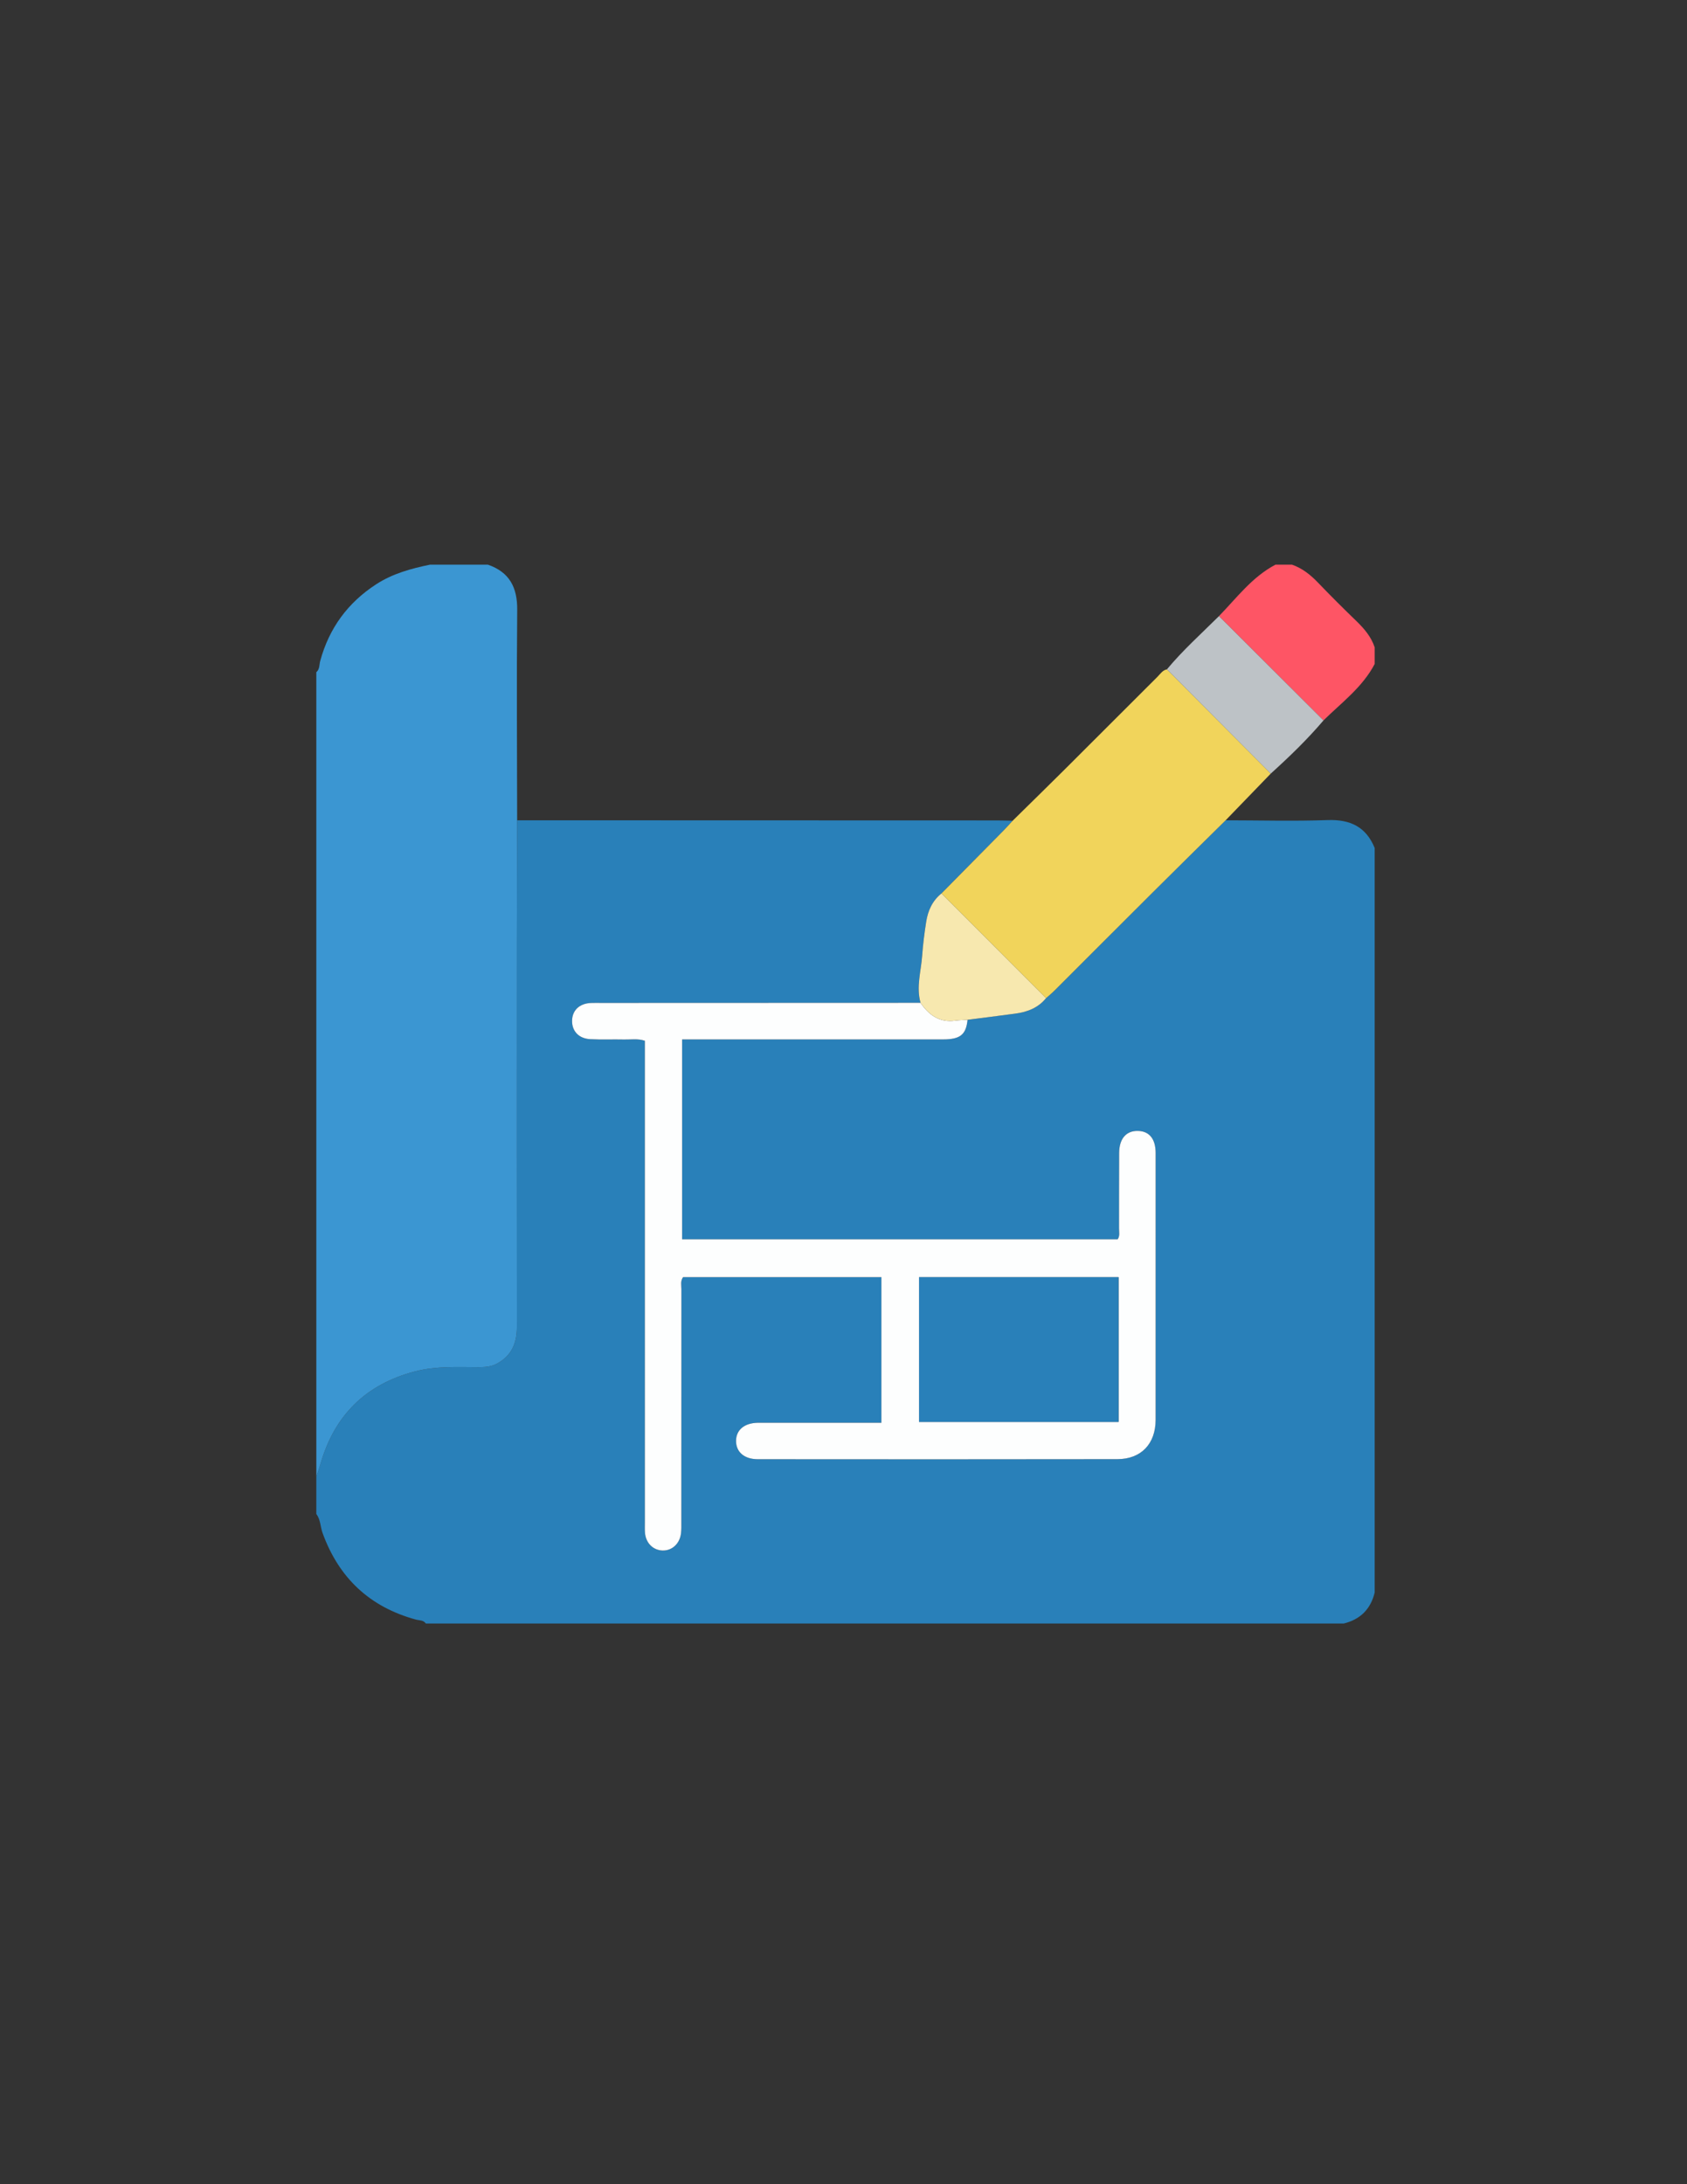<?xml version="1.0" encoding="utf-8"?>
<!-- Generator: Adobe Illustrator 16.0.0, SVG Export Plug-In . SVG Version: 6.00 Build 0)  -->
<!DOCTYPE svg PUBLIC "-//W3C//DTD SVG 1.1//EN" "http://www.w3.org/Graphics/SVG/1.1/DTD/svg11.dtd">
<svg version="1.1" id="Capa_1" xmlns="http://www.w3.org/2000/svg" xmlns:xlink="http://www.w3.org/1999/xlink" x="0px" y="0px"
	 width="612px" height="792px" viewBox="0 0 612 792" enable-background="new 0 0 612 792" xml:space="preserve">
<rect x="0" y="0" width="612" height="792" fill="#333333" stroke="none"/>
<g>
	<path fill-rule="evenodd" clip-rule="evenodd" fill="#2980B9" d="M114.75,548.957c0-4.499,0-8.999,0-13.498
		c0.505-1.535,1.064-3.055,1.508-4.606c5.076-17.742,16.541-28.978,34.39-33.594c7.458-1.929,15.121-1.538,22.734-1.512
		c2.389,0.009,4.708-0.102,6.906-1.288c5.352-2.891,7.239-7.485,7.232-13.349c-0.052-46.73-0.037-93.459-0.023-140.189
		c0.004-14.493,0.07-28.986,0.107-43.479c58.049,0.015,116.099,0.029,174.148,0.05c1.871,0.001,3.742,0.07,5.613,0.107
		c-1.095,1.183-2.159,2.397-3.291,3.545c-7.505,7.615-15.025,15.217-22.54,22.823c-3.307,2.646-4.912,6.257-5.543,10.294
		c-0.636,4.07-1.161,8.169-1.455,12.276c-0.408,5.686-2.213,11.337-0.582,17.094c-38.615,0.013-77.231,0.026-115.846,0.04
		c-1.25,0-2.501-0.037-3.749,0.016c-4.144,0.175-6.756,2.646-6.824,6.414c-0.069,3.764,2.404,6.477,6.553,6.701
		c4.113,0.223,8.246,0.028,12.368,0.122c2.427,0.056,4.918-0.398,7.485,0.458c0,1.7,0,3.186,0,4.671
		c0,56.612,0,113.224,0.001,169.836c0,1.249-0.046,2.503,0.032,3.748c0.237,3.778,2.869,6.472,6.37,6.583
		c3.447,0.109,6.264-2.463,6.709-6.241c0.159-1.358,0.118-2.744,0.118-4.117c0.006-28.118-0.003-56.236,0.025-84.355
		c0.001-1.442-0.421-2.988,0.598-4.409c23.928,0,47.859,0,71.952,0c0,17.651,0,35.061,0,52.806c-1.628,0-2.981,0-4.335,0
		c-12.622,0-25.244,0-37.866,0.001c-0.875,0-1.75-0.01-2.625,0.003c-4.873,0.075-7.893,2.595-7.898,6.582
		c-0.005,3.998,2.964,6.618,7.876,6.622c43.49,0.031,86.98,0.062,130.47-0.019c8.628-0.016,13.855-5.567,13.862-14.27
		c0.025-32.243,0.017-64.485,0.004-96.729c-0.002-5.098-2.271-7.901-6.372-8.013c-4.269-0.116-6.826,2.757-6.861,7.963
		c-0.062,9.122-0.002,18.246-0.039,27.368c-0.005,1.334,0.367,2.755-0.509,3.963c-52.683,0-105.325,0-157.998,0
		c0-24.263,0-48.184,0-72.472c7.37,0,14.468,0,21.565,0c24.37,0,48.739,0.012,73.108-0.009c6.243-0.005,8.324-1.722,8.877-7.111
		c5.813-0.749,11.629-1.47,17.438-2.255c4.315-0.584,8.192-2.092,11.044-5.595c1.017-0.909,2.078-1.771,3.041-2.732
		c11.836-11.809,23.639-23.65,35.488-35.445c8.839-8.798,17.736-17.54,26.607-26.307c12.337,0.013,24.686,0.356,37.007-0.077
		c8.191-0.288,13.933,2.431,17.073,10.116c0,89.988,0,179.978,0,269.966c-1.457,6.042-5.223,9.775-11.249,11.249
		c-110.986,0-221.972,0-332.958,0c-0.888-1.301-2.399-1.099-3.649-1.439c-16.744-4.579-27.918-15.106-33.82-31.381
		C116.195,553.591,116.3,551.001,114.75,548.957z"/>
	<path fill-rule="evenodd" clip-rule="evenodd" fill="#3B96D2" d="M176.992,204.75c7.801,2.7,10.712,8.211,10.636,16.379
		c-0.237,25.435-0.047,50.875-0.023,76.313c-0.037,14.493-0.103,28.986-0.107,43.479c-0.014,46.73-0.029,93.459,0.023,140.189
		c0.007,5.863-1.88,10.458-7.232,13.349c-2.198,1.187-4.518,1.297-6.906,1.288c-7.613-0.026-15.276-0.417-22.734,1.512
		c-17.849,4.616-29.313,15.852-34.39,33.594c-0.444,1.552-1.003,3.071-1.508,4.606c0-97.238,0-194.476,0-291.714
		c1.272-1.084,1.042-2.719,1.418-4.101c3.228-11.849,9.981-21.078,20.271-27.767c5.979-3.887,12.687-5.714,19.555-7.127
		C162.994,204.75,169.993,204.75,176.992,204.75z"/>
	<path fill-rule="evenodd" clip-rule="evenodd" fill="#FE5565" d="M442.206,223.411c6.457-6.633,12.046-14.222,20.501-18.661
		c2,0,3.999,0,5.999,0c3.718,1.3,6.672,3.644,9.383,6.466c4.559,4.748,9.227,9.394,13.958,13.969
		c2.866,2.77,5.383,5.714,6.655,9.561c0,2,0,4,0,6c-4.406,8.446-11.998,14.004-18.575,20.482
		C467.486,248.623,454.846,236.017,442.206,223.411z"/>
	<path fill-rule="evenodd" clip-rule="evenodd" fill="#FDFEFE" d="M351.004,369.783c-0.553,5.389-2.634,7.105-8.877,7.11
		c-24.369,0.021-48.738,0.009-73.108,0.009c-7.097,0-14.195,0-21.565,0c0,24.288,0,48.209,0,72.472c52.673,0,105.315,0,157.998,0
		c0.876-1.208,0.504-2.629,0.509-3.963c0.037-9.122-0.022-18.246,0.039-27.368c0.035-5.206,2.593-8.079,6.861-7.963
		c4.101,0.111,6.37,2.915,6.372,8.013c0.013,32.243,0.021,64.485-0.004,96.729c-0.007,8.702-5.234,14.254-13.862,14.27
		c-43.489,0.08-86.979,0.05-130.47,0.019c-4.912-0.004-7.881-2.624-7.876-6.622c0.005-3.987,3.026-6.507,7.898-6.582
		c0.875-0.013,1.75-0.003,2.625-0.003c12.622-0.001,25.244-0.001,37.866-0.001c1.354,0,2.707,0,4.335,0c0-17.745,0-35.154,0-52.806
		c-24.093,0-48.024,0-71.952,0c-1.019,1.421-0.596,2.967-0.598,4.409c-0.028,28.119-0.019,56.237-0.025,84.355
		c0,1.373,0.041,2.759-0.118,4.117c-0.445,3.778-3.262,6.351-6.709,6.241c-3.501-0.111-6.133-2.805-6.37-6.583
		c-0.079-1.245-0.032-2.499-0.032-3.748c-0.001-56.612-0.001-113.224-0.001-169.836c0-1.485,0-2.971,0-4.671
		c-2.567-0.856-5.058-0.402-7.485-0.458c-4.122-0.094-8.255,0.101-12.368-0.122c-4.149-0.224-6.622-2.937-6.553-6.701
		c0.068-3.768,2.681-6.239,6.824-6.414c1.248-0.053,2.5-0.016,3.749-0.016c38.615-0.014,77.231-0.026,115.844-0.04
		c3.041,4.457,6.909,7.257,12.653,6.448C348.058,369.876,349.536,369.876,351.004,369.783z M405.776,463.112
		c-24.422,0-48.336,0-72.37,0c0,17.664,0,35.069,0,52.489c24.283,0,48.3,0,72.37,0C405.776,497.977,405.776,480.654,405.776,463.112
		z"/>
	<path fill-rule="evenodd" clip-rule="evenodd" fill="#F1D45B" d="M461.001,280.51c-5.46,5.646-10.919,11.292-16.379,16.938
		c-8.871,8.767-17.769,17.509-26.607,26.307c-11.85,11.794-23.652,23.636-35.488,35.445c-0.963,0.961-2.024,1.824-3.042,2.733
		c-12.65-12.655-25.3-25.31-37.949-37.966c7.515-7.606,15.035-15.208,22.54-22.823c1.132-1.148,2.196-2.363,3.291-3.545
		c6.215-6.117,12.458-12.205,18.639-18.357c11.304-11.253,22.563-22.554,33.867-33.81c1.035-1.03,1.846-2.4,3.456-2.724
		C435.887,255.309,448.443,267.909,461.001,280.51z"/>
	<path fill-rule="evenodd" clip-rule="evenodd" fill="#F7E8AF" d="M341.535,323.967c12.649,12.656,25.299,25.311,37.949,37.966
		c-2.851,3.502-6.728,5.01-11.043,5.594c-5.809,0.785-11.625,1.506-17.438,2.255c-1.468,0.094-2.946,0.094-4.397,0.298
		c-5.744,0.809-9.612-1.992-12.653-6.448c-1.629-5.757,0.176-11.408,0.584-17.094c0.294-4.107,0.819-8.207,1.455-12.276
		C336.623,330.225,338.229,326.613,341.535,323.967z"/>
	<path fill-rule="evenodd" clip-rule="evenodd" fill="#BDC2C6" d="M461.001,280.51c-12.558-12.601-25.114-25.201-37.673-37.802
		c5.773-6.939,12.494-12.953,18.878-19.296c12.64,12.604,25.28,25.21,37.921,37.816C474.243,268.142,467.728,274.431,461.001,280.51
		z"/>
	<path fill-rule="evenodd" clip-rule="evenodd" fill="#2980B9" d="M405.776,463.112c0,17.542,0,34.864,0,52.489
		c-24.07,0-48.087,0-72.37,0c0-17.42,0-34.825,0-52.489C357.44,463.112,381.354,463.112,405.776,463.112z"/>
</g>
</svg>

